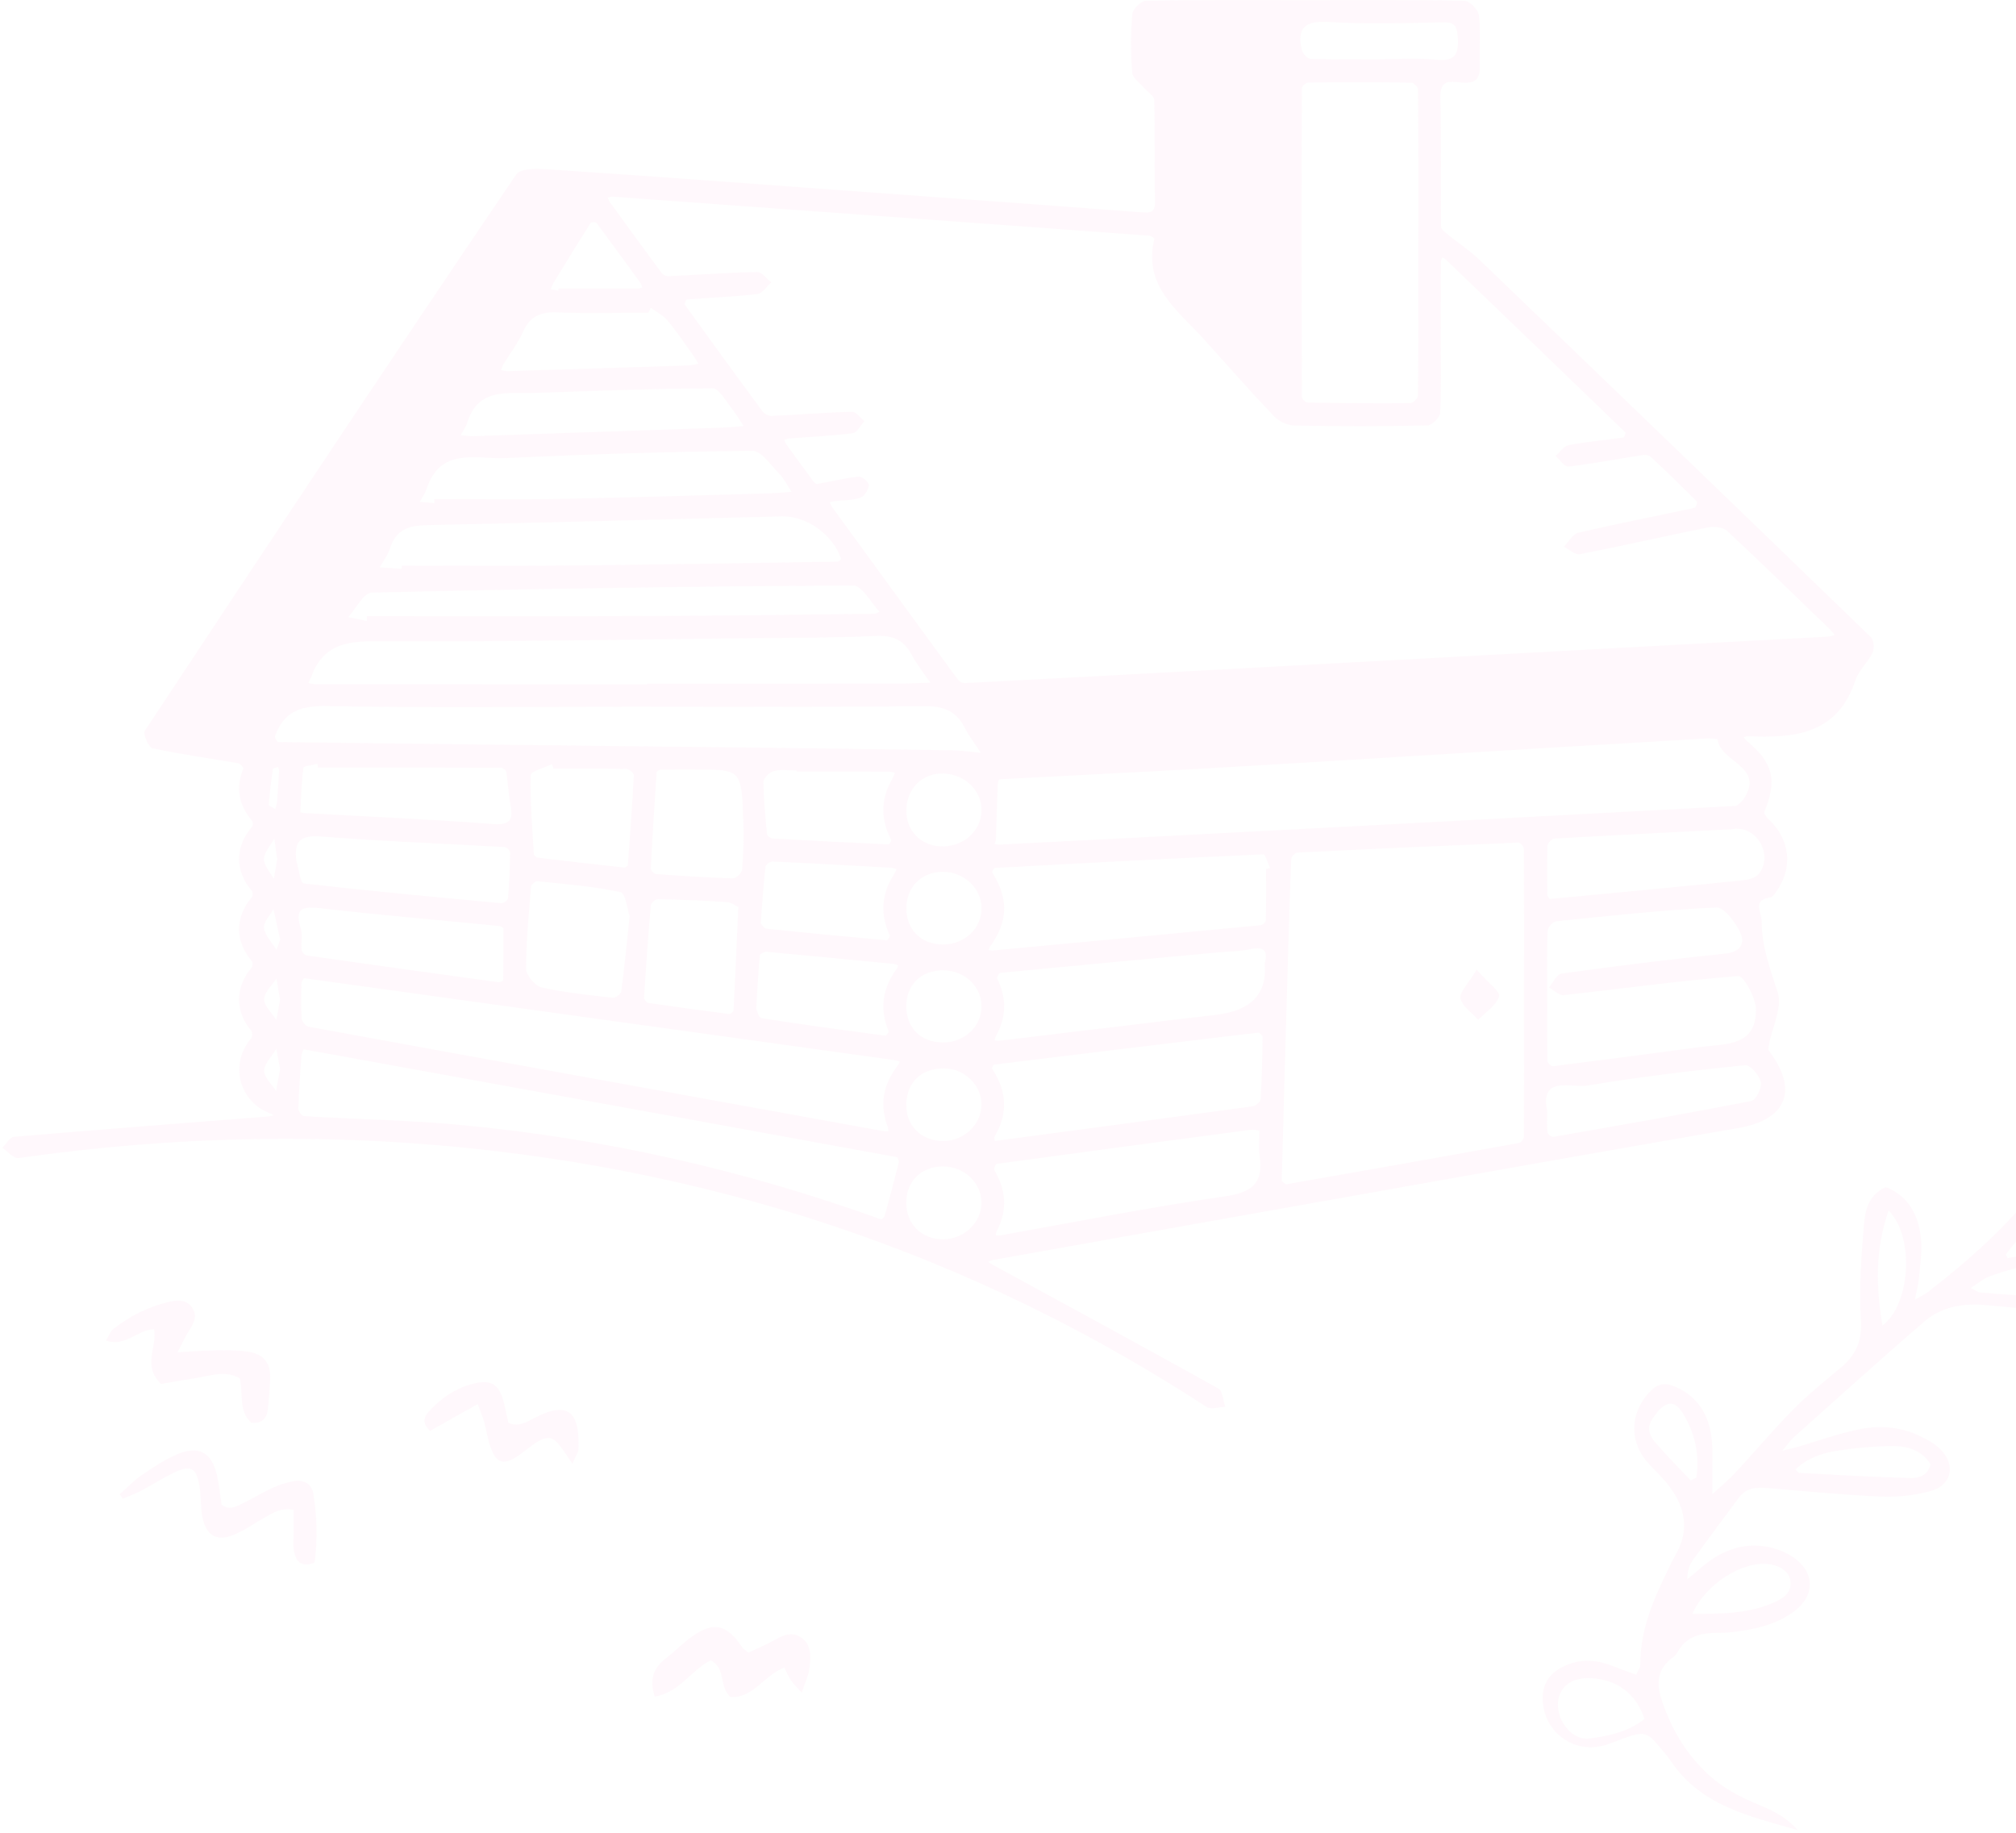 <svg width="661" height="601" viewBox="0 0 661 601" fill="none" xmlns="http://www.w3.org/2000/svg">
<g opacity="0.1">
<path d="M686.42 409.861C681.27 409.681 676.07 410.071 670.93 410.541C666.68 410.931 662.47 411.821 658.25 412.491C658.05 412.091 657.85 411.691 657.64 411.291C659.11 409.471 660.54 407.621 662.04 405.831C670.8 395.361 678.68 384.271 685.19 372.281C699.05 346.751 707.29 319.801 705.25 290.371C704.57 280.611 702.94 270.991 698.57 262.181C696.4 257.801 693.56 253.511 690.14 250.061C684.6 244.461 676.59 245.541 672.4 252.211C670.38 255.441 668.89 259.191 668.01 262.911C665.97 271.561 664.87 280.421 666.18 289.271C667.51 298.211 669.3 307.101 671.21 315.941C672.71 322.891 674.32 329.861 676.54 336.601C682.7 355.331 681.01 372.691 668.62 388.551C658.16 401.941 645.64 413.161 632.26 423.501C631.17 424.341 629.87 424.931 627.85 426.111C628.43 423.101 629 421.041 629.19 418.951C629.56 414.661 630.28 410.301 629.84 406.071C629.05 398.451 625.85 392.131 618.27 389.201C612.11 392.091 611.45 397.621 611.05 402.591C610.23 412.691 609.52 422.901 610.16 432.971C610.61 439.931 608.28 444.501 603.31 448.631C598 453.041 592.6 457.421 587.76 462.321C581.24 468.931 575.27 476.071 568.97 482.891C567.01 485.011 564.73 486.841 561.44 489.861C561.44 486.081 561.46 484.001 561.44 481.921C561.4 478.461 561.61 474.971 561.2 471.561C560.29 464.021 556.79 458.051 549.61 454.801C545.65 453.011 543.26 453.661 540.4 456.901C534.11 464.031 534.33 473.481 540.9 480.271C543.15 482.601 545.51 484.861 547.43 487.451C552.61 494.441 554 501.881 549.37 509.811C548.39 511.481 547.58 513.261 546.73 515.011C541.95 524.761 537.76 534.671 537.82 545.841C537.82 546.771 537.07 547.701 536.46 549.111C533.36 547.951 530.59 546.901 527.81 545.891C522.24 543.851 516.8 544.001 511.56 546.951C507.63 549.171 505.73 552.581 505.81 557.091C506.01 567.371 515.31 574.801 525.25 572.431C528.17 571.731 530.94 570.401 533.8 569.451C538.94 567.731 540.42 568.191 543.83 572.401C545.19 574.081 546.68 575.671 547.88 577.461C557.49 591.781 572.89 595.351 589.41 600.021C585.03 595.151 580.47 593.311 575.97 591.431C570.18 589.011 564.85 586.181 560.08 581.761C553.38 575.551 548.92 568.371 545.71 559.911C543.24 553.401 542.28 547.891 548.67 543.261C549.35 542.771 549.88 542.001 550.3 541.261C552.72 537.011 556.68 535.691 561.2 535.411C563.14 535.291 565.1 535.431 567.03 535.221C574.6 534.391 582.05 532.961 588.32 528.271C594.98 523.281 595.13 515.791 588.45 510.911C585.78 508.961 582.32 507.621 579.04 507.071C570.55 505.651 563.39 508.971 557.12 514.531C555.84 515.661 554.51 516.731 553.2 517.831C553.28 515.281 553.77 513.321 554.86 511.791C559.88 504.771 565.04 497.851 570.21 490.941C572.58 487.781 575.93 487.581 579.56 487.881C592.04 488.941 604.52 490.151 617.03 490.691C622.33 490.921 627.87 490.281 632.98 488.871C639.88 486.971 641.37 480.451 636.35 475.331C634.3 473.241 631.49 471.731 628.78 470.501C622.47 467.651 615.69 467.301 609.07 468.721C602.35 470.161 595.83 472.521 589.21 474.451C587.99 474.811 586.74 475.061 584.4 475.621C586.21 473.481 587.05 472.201 588.15 471.221C602.32 458.561 616.42 445.821 630.8 433.391C636.25 428.671 643.09 427.271 650.26 427.841C657.58 428.411 664.89 429.361 672.21 429.571C678.87 429.761 685.57 429.361 692.23 428.861C694.51 428.691 696.89 427.751 698.89 426.591C703.05 424.191 703.55 420.591 700.5 416.871C696.87 412.441 692.02 410.071 686.42 409.871V409.861ZM673.1 298.891C669.96 286.151 670.19 273.161 673.16 260.351C674.02 256.631 675.27 252.441 679.68 251.401C684.16 250.351 686.86 253.801 689.33 256.741C691.09 258.851 692.66 261.331 693.59 263.901C704.41 293.931 702.09 323.261 688.5 351.901C688.34 352.241 687.89 352.441 687.5 352.781C682.6 334.571 677.52 316.811 673.1 298.881V298.891ZM521.08 570.001C515.72 570.701 510.73 564.641 510.8 558.871C510.87 553.351 515.02 549.951 521.38 550.211C530.02 550.571 536.47 555.181 539.18 563.611C533.74 567.891 527.33 569.191 521.07 570.001H521.08ZM579.96 512.831C583.86 513.341 586.7 515.451 587.05 518.391C587.48 522.051 584.99 523.841 582.13 525.171C573.66 529.101 564.65 529.111 554.88 529.151C559.18 519.321 571.39 511.711 579.96 512.841V512.831ZM556.17 484.481C555.55 484.771 554.93 485.071 554.31 485.361C550.4 481.211 546.36 477.181 542.65 472.861C540.96 470.901 539.91 468.171 541.48 465.701C542.78 463.651 544.49 461.221 546.57 460.461C549.37 459.431 551.13 462.201 552.4 464.451C555.95 470.741 557.26 477.441 556.18 484.481H556.17ZM601.77 475.761C608.09 474.721 614.56 474.131 620.96 474.131C625.67 474.131 630.25 475.641 632.97 480.071C632.16 483.821 629.03 484.671 626.49 484.601C614.27 484.301 602.06 483.551 589.85 482.911C589.55 482.891 589.28 482.351 588.73 481.751C592.4 478.201 597.06 476.531 601.78 475.751L601.77 475.761ZM617.21 434.591C615.09 421.921 614.76 409.901 619.22 396.881C627.86 405.541 626.37 427.831 617.21 434.591ZM690.63 423.831C676.87 426.011 663.07 424.931 649.3 423.761C648.56 423.701 647.86 423.111 646.16 422.301C648.6 420.731 650.19 419.291 652.05 418.591C663.96 414.101 676.23 412.371 688.86 414.641C692.2 415.241 695.65 416.141 697.92 421.141C695.21 422.171 692.99 423.451 690.63 423.831Z" fill="#FFB9DD"/>
<path d="M52.809 453.74C56.609 453.1 60.999 452.37 65.389 451.6C69.779 450.84 74.18 449.36 78.59 451.88C79.889 456.78 78.019 462.47 82.379 466.47C86.07 466.81 87.609 464.9 87.889 461.62C88.159 458.4 88.469 455.19 88.59 451.96C88.76 447.13 86.669 444.13 81.779 443.26C78.019 442.6 74.1 442.74 70.249 442.76C66.71 442.78 63.179 443.1 58.23 443.37C59.95 440.08 60.859 438 62.08 436.11C63.569 433.82 64.74 431.55 63.13 428.94C61.33 426.02 58.389 426.17 55.62 426.8C48.8 428.34 42.65 431.42 37.16 435.73C36.15 436.53 35.679 438.02 34.73 439.55C41.249 441.69 45.099 435.92 50.51 435.79C51.669 441.5 46.52 447.77 52.809 453.73V453.74Z" fill="#FFB9DD"/>
<path d="M96.399 485.611C94.089 486.001 91.779 486.721 89.649 487.691C86.319 489.201 83.179 491.121 79.889 492.741C77.619 493.861 75.299 495.391 72.639 493.311C72.159 490.151 71.869 486.931 71.169 483.791C69.469 476.151 65.089 473.751 57.839 476.921C53.739 478.721 49.929 481.281 46.219 483.821C43.699 485.551 41.579 487.851 39.279 489.901C39.589 490.391 39.899 490.871 40.209 491.361C42.089 490.581 44.029 489.941 45.819 489.001C49.439 487.101 52.909 484.891 56.569 483.071C62.659 480.051 64.539 481.111 65.499 487.981C65.919 490.961 65.779 494.031 66.289 496.991C67.449 503.691 71.349 505.761 77.479 502.871C80.779 501.321 83.819 499.211 87.009 497.421C89.599 495.971 92.129 494.211 96.299 495.041C96.299 497.311 96.299 499.571 96.299 501.831C96.309 504.191 95.959 506.631 96.449 508.891C97.099 511.891 98.809 514.061 103.149 512.301C104.109 504.941 103.989 497.291 102.729 489.711C102.199 486.521 99.599 485.061 96.399 485.601V485.611Z" fill="#FFB9DD"/>
<path d="M262.579 536.8C258.919 534.46 255.619 536.87 252.359 538.55C249.979 539.78 247.509 540.84 245.319 541.86C244.189 540.84 243.599 540.49 243.259 539.97C238.179 532.35 233.669 531.5 226.279 537.01C223.519 539.07 221.109 541.59 218.369 543.68C214.289 546.79 212.819 550.61 214.679 556.27C222.789 554.91 226.619 547.57 232.999 544.39C238.159 546.86 235.639 553.07 239.529 556.43C247.019 556.82 250.559 549.18 257.179 546.74C257.929 548.24 258.459 549.6 259.249 550.79C259.989 551.91 260.999 552.86 262.859 554.99C264.009 551.46 265.159 549.19 265.419 546.83C265.819 543.21 266.179 539.12 262.569 536.81L262.579 536.8Z" fill="#FFB9DD"/>
<path d="M175.49 464.761C172.91 466.091 170.3 467.971 166.7 466.551C166.22 464.371 165.77 462.101 165.2 459.851C163.71 453.981 161.15 452.231 155.39 453.621C149.6 455.021 144.78 458.241 140.76 462.611C139 464.521 138.24 466.581 141.01 469.121C145.91 466.381 150.84 463.611 156.63 460.371C157.57 462.931 158.29 464.551 158.76 466.251C159.57 469.141 159.91 472.181 161 474.951C162.88 479.731 165.17 480.371 169.43 477.611C171.77 476.091 173.85 474.151 176.23 472.721C179.7 470.631 181.5 471.131 183.87 474.391C184.93 475.851 185.95 477.351 187.69 479.851C188.69 477.501 189.61 476.301 189.66 475.061C190.08 464.141 187.21 458.741 175.49 464.771V464.761Z" fill="#FFB9DD"/>
<path d="M460.21 389.121C496.79 382.641 533.36 376.161 569.97 369.851C585.87 367.111 589.8 357.381 579.95 344.461C579.63 344.041 579.91 343.081 580.04 342.401C581.13 336.691 584.4 330.311 582.87 325.431C580.45 317.731 577.64 310.521 577.61 302.191C577.6 298.681 574.33 295.231 580.49 294.221C581.23 294.101 581.89 293.021 582.43 292.271C587.97 284.551 586.94 275.131 579.96 268.701C579.25 268.041 578.28 266.711 578.52 266.131C582.77 255.581 581.43 250.151 572.56 242.761C572.23 242.481 572.01 242.071 571.74 241.721C572.17 241.601 572.6 241.371 573.02 241.391C588.3 242.051 602.47 240.851 608.34 223.071C609.43 219.781 612.45 217.171 613.99 213.971C614.63 212.641 614.41 209.871 613.44 208.931C570.74 167.581 527.94 126.341 485.07 85.171C481.87 82.101 478.08 79.641 474.62 76.831C473.76 76.131 472.51 75.151 472.5 74.291C472.37 60.301 472.62 46.301 472.28 32.321C472.17 27.821 473.34 26.391 477.79 26.921C481.41 27.351 485.41 27.711 485.18 21.861C484.97 16.251 485.53 10.581 484.91 5.041C484.71 3.231 481.89 0.311 480.22 0.271C462.86 -0.079 445.48 0.051 428.11 0.051C410.63 0.051 393.16 -0.069 375.69 0.251C374.11 0.281 371.38 3.011 371.24 4.661C370.71 11.011 370.73 17.461 371.22 23.821C371.36 25.611 373.8 27.231 375.21 28.901C376.32 30.211 378.42 31.461 378.45 32.771C378.71 43.741 378.41 54.721 378.71 65.691C378.81 69.491 377.54 69.881 374.25 69.621C341.93 67.161 309.6 64.841 277.28 62.491C246.04 60.221 214.81 57.851 183.56 55.781C178.71 55.461 171.01 54.631 169.27 57.191C128.22 117.691 87.78 178.621 47.47 239.621C46.81 240.621 48.73 245.071 50 245.341C59.29 247.321 68.72 248.611 78.08 250.241C78.76 250.361 79.91 251.661 79.78 251.981C77.2 258.331 78.26 263.971 82.66 269.141C82.99 269.531 82.96 270.721 82.61 271.121C76.98 277.631 76.97 285.561 82.57 292.081C82.93 292.501 82.94 293.761 82.59 294.171C76.97 300.671 76.98 308.631 82.59 315.131C82.95 315.541 82.88 316.851 82.49 317.291C77.06 323.501 77.02 331.781 82.36 337.901C82.79 338.391 82.8 339.911 82.38 340.401C75.27 348.661 78.17 360.891 88.27 364.921C88.78 365.121 89.25 365.421 89.74 365.671C89.17 365.801 88.61 366.001 88.04 366.051C60.2 368.241 32.35 370.361 4.52 372.731C3.18 372.841 2.01 375.071 0.76 376.311C2.53 377.501 4.47 379.931 6.03 379.701C58.53 372.211 111.11 371.241 163.78 377.561C247.51 387.601 324.91 415.181 395.63 461.311C397.05 462.241 399.67 461.311 401.74 461.241C401.02 459.191 400.91 456.041 399.48 455.251C374.93 441.571 350.23 428.181 325.56 414.721C325.03 414.431 324.54 414.071 324.03 413.741C324.61 413.511 325.18 413.161 325.78 413.061C370.58 405.071 415.39 397.081 460.2 389.141L460.21 389.121ZM401.67 392.241C377.05 395.781 352.63 400.671 328.12 405.011C327.58 405.111 327.01 405.011 326.45 405.011C326.59 404.491 326.65 403.931 326.89 403.461C330.39 396.651 329.87 390.061 325.98 383.571C325.75 383.191 326.46 381.641 326.86 381.591C354.6 377.791 382.35 374.091 410.1 370.421C411.11 370.291 412.17 370.611 412.92 370.681C412.92 374.011 412.62 376.451 412.97 378.781C414.34 387.711 410.79 390.931 401.67 392.251V392.241ZM414.66 319.871C413.94 327.238 408.713 331.508 398.98 332.681C375.16 335.541 351.35 338.391 327.53 341.231C327.06 341.291 326.57 341.131 326.09 341.071C326.25 340.591 326.34 340.081 326.58 339.651C329.99 333.441 330.14 327.211 326.95 320.851C326.76 320.461 327.54 319.011 327.96 318.971C351.84 316.661 375.72 314.451 399.61 312.241C403.07 311.921 406.61 311.931 409.99 311.211C414.42 310.271 415.82 311.741 414.69 315.821C414.69 317.281 414.8 318.591 414.67 319.881L414.66 319.871ZM499.65 372.561C499.65 373.321 498.74 374.621 498.08 374.741C472.68 379.341 447.26 383.841 421.83 388.271C421.37 388.351 420.24 387.381 420.25 386.931C420.91 361.481 421.65 336.041 422.4 310.591C422.69 300.901 422.97 291.211 423.4 281.531C423.43 280.811 424.64 279.581 425.35 279.541C449.53 278.341 473.71 277.251 497.89 276.261C498.47 276.241 499.62 277.521 499.63 278.201C499.73 293.951 499.71 309.711 499.71 325.461C499.71 341.211 499.73 356.861 499.64 372.561H499.65ZM577.34 354.771C577.75 356.591 575.72 360.681 574.22 360.971C552.61 365.201 530.92 368.971 509.22 372.751C508.68 372.841 507.45 371.831 507.38 371.231C507.14 369.231 507.29 367.191 507.29 364.351C504.76 352.421 515.34 356.801 520.47 355.931C537.61 353.031 554.91 351.021 572.2 349.231C573.81 349.061 576.83 352.561 577.33 354.781L577.34 354.771ZM512.69 326.271C531.79 324.181 550.83 321.491 569.97 320.021C571.7 319.891 575.69 327.111 575.73 330.951C575.85 343.201 565.72 342.181 557.57 343.271C541.46 345.431 525.35 347.561 509.22 349.581C508.66 349.651 507.38 348.501 507.37 347.901C507.24 340.521 507.29 333.131 507.29 325.751C507.29 318.891 507.15 312.021 507.42 305.171C507.46 304.051 509.2 302.161 510.3 302.051C527.76 300.271 545.22 298.341 562.73 297.531C565.31 297.411 569.05 302.431 570.62 305.831C572.22 309.301 570.67 312.141 565.62 312.661C547.7 314.491 529.82 316.761 511.97 319.211C510.42 319.421 509.22 322.181 507.85 323.761C509.47 324.651 511.19 326.441 512.69 326.281V326.271ZM576.5 286.681C575.37 287.991 572.87 288.481 570.93 288.681C550.07 290.791 529.2 292.781 508.33 294.731C508.03 294.761 507.34 293.911 507.34 293.461C507.27 288.061 507.2 282.651 507.4 277.251C507.43 276.431 508.79 275.011 509.6 274.961C528.67 273.861 547.76 272.911 567.63 271.891C576.03 270.161 581.74 280.641 576.51 286.681H576.5ZM571.69 261.991C570.92 263.141 569.61 263.931 569.29 264.221C530.94 266.271 494.07 268.251 457.19 270.201C428.5 271.721 399.82 273.201 371.13 274.701C356.66 275.451 342.18 276.191 327.71 276.921C327.18 276.951 326.63 276.791 326.09 276.711C326.24 276.241 326.51 275.771 326.53 275.291C326.74 269.171 326.91 263.061 327.14 256.941C327.16 256.431 327.54 255.511 327.79 255.501C350.42 254.271 373.06 253.211 395.69 251.921C422.97 250.381 450.23 248.651 477.5 247.011C504.67 245.381 531.83 243.741 559 242.151C560.44 242.061 563.16 242.201 563.18 242.441C563.93 249.921 578.9 251.261 571.69 261.991ZM435.79 7.211C448.07 7.981 460.43 7.601 472.75 7.311C476.8 7.221 477.72 8.231 477.98 12.351C478.35 18.281 476.74 20.171 470.72 19.561C464.59 18.941 458.36 19.421 452.17 19.421C444.68 19.421 437.19 19.531 429.71 19.291C428.7 19.261 427.14 17.571 426.86 16.411C425.08 8.861 428.11 6.731 435.78 7.211H435.79ZM464.93 129.601C464.93 130.511 463.33 132.171 462.46 132.181C451.23 132.281 440.01 132.181 428.78 132.001C428.1 131.991 426.85 130.801 426.85 130.161C426.76 96.421 426.75 62.671 426.85 28.931C426.85 28.281 428.19 27.091 428.91 27.081C440.19 26.961 451.47 26.951 462.76 27.101C463.53 27.101 464.93 28.541 464.93 29.321C465.06 46.111 465.03 62.911 465.03 79.701C465.03 96.341 465.07 112.981 464.92 129.611L464.93 129.601ZM181.66 92.461C185.61 85.991 189.57 79.531 193.62 73.121C193.83 72.791 195.31 72.731 195.53 73.031C200.41 79.561 205.2 86.161 209.98 92.761C210.29 93.181 210.38 93.761 210.57 94.261C210.08 94.371 209.59 94.591 209.1 94.591C200.43 94.611 191.77 94.601 183.1 94.601C183.1 94.841 183.08 95.071 183.07 95.311L180.57 94.801C180.92 94.021 181.19 93.191 181.63 92.461H181.66ZM165.02 119.521C167.2 115.921 169.82 112.511 171.53 108.701C173.81 103.621 177.33 102.221 182.66 102.421C192.62 102.801 202.61 102.531 212.59 102.531L213.38 100.931C215.24 102.301 217.45 103.381 218.89 105.101C221.85 108.641 224.42 112.511 227.12 116.271C227.81 117.221 228.38 118.261 229 119.261C227.8 119.461 226.61 119.791 225.41 119.831C205.72 120.481 186.04 121.091 166.35 121.691C165.67 121.711 164.98 121.451 164.29 121.331C164.53 120.721 164.7 120.071 165.03 119.521H165.02ZM153.15 138.721C156.77 126.831 166.68 129.131 175.38 128.831C194.8 128.171 214.22 127.391 233.64 127.321C235.74 127.321 237.96 131.511 239.92 133.911C241.38 135.701 242.51 137.751 243.79 139.681C241.55 139.861 239.32 140.121 237.07 140.201C209.92 141.151 182.76 142.071 154.53 143.031C154.08 142.981 152.57 142.821 151.06 142.671C151.77 141.361 152.72 140.121 153.14 138.731L153.15 138.721ZM139.86 160.341C144.38 146.361 156.34 150.651 165.86 150.201C192.79 148.921 219.75 148.081 246.7 147.811C249.61 147.781 252.72 152.491 255.45 155.281C257.11 156.991 258.21 159.251 259.57 161.261C257.23 161.421 254.89 161.671 252.55 161.741C229.7 162.381 206.85 163.121 183.99 163.561C170.13 163.831 156.26 163.611 142.39 163.611C142.39 164.061 142.39 164.511 142.38 164.961C140.8 164.821 139.23 164.691 137.65 164.551C138.4 163.151 139.37 161.821 139.85 160.341H139.86ZM127.93 179.661C130.31 172.221 136.03 172.241 142.39 172.111C180.41 171.331 218.43 170.241 256.45 169.301C264.52 169.101 273.23 175.431 275.76 183.231C275.81 183.401 274.94 184.141 274.49 184.151C244.82 184.621 215.15 185.121 185.48 185.421C167.56 185.601 149.63 185.451 131.71 185.451C131.71 185.801 131.71 186.161 131.71 186.511C129.31 186.351 126.91 186.181 124.51 186.021C125.68 183.911 127.22 181.911 127.94 179.661H127.93ZM121.83 194.301C174.47 193.041 227.12 192.231 279.77 191.971C282.62 191.961 285.5 197.571 288.37 200.571C287.77 200.801 287.17 201.241 286.56 201.241C262.08 201.521 237.59 201.871 213.1 201.971C182.17 202.091 151.25 202.001 120.32 202.001C120.29 202.531 120.27 203.061 120.24 203.591C118.21 203.181 116.19 202.781 114.16 202.371C116.71 199.561 119.21 194.371 121.83 194.301ZM102.07 221.851C105.54 212.271 112.38 210.211 122.25 210.261C163.88 210.451 205.51 209.681 247.15 209.231C260.45 209.091 273.77 209.151 287.05 208.511C292.59 208.251 296.25 209.691 298.86 214.611C300.59 217.871 302.97 220.781 305.06 223.841C301.35 223.941 297.64 224.131 293.93 224.141C266.68 224.171 239.44 224.151 212.19 224.151V224.371C175.95 224.371 139.71 224.371 103.48 224.351C102.69 224.351 101.9 224.081 101.11 223.931C101.43 223.241 101.81 222.561 102.07 221.841V221.851ZM89.49 252.121C89.54 251.821 90.64 251.671 91.25 251.451C91.37 252.031 91.49 252.611 91.51 252.731C91.28 256.421 91.1 259.631 90.85 262.831C90.78 263.661 90.46 264.471 90.26 265.291C89.51 264.791 88.09 264.231 88.12 263.791C88.4 259.891 88.91 256.001 89.48 252.121H89.49ZM89.95 274.951C90.25 277.111 90.54 279.271 90.88 281.721C90.54 283.731 90.16 285.941 89.78 288.151C88.62 285.991 86.49 283.801 86.55 281.661C86.61 279.391 88.73 277.181 89.96 274.951H89.95ZM90.51 357.651C89.1 355.441 86.53 353.191 86.6 351.041C86.69 348.621 89.17 346.291 90.61 343.911C91.01 346.071 91.41 348.231 91.84 350.561C91.4 352.901 90.95 355.281 90.51 357.651ZM86.62 327.621C86.62 325.361 89.19 323.101 90.64 320.841C91.03 323.121 91.42 325.401 91.82 327.771C91.41 330.001 91.01 332.221 90.61 334.431C89.18 332.161 86.62 329.891 86.62 327.621ZM90.66 311.421C89.2 309.051 86.92 306.791 86.57 304.261C86.31 302.371 88.54 300.131 89.66 298.051C90.4 301.421 91.14 304.801 91.87 308.091C91.4 309.391 91.04 310.411 90.67 311.421H90.66ZM91.31 243.321C90.89 243.321 89.99 241.861 90.16 241.381C93.01 233.361 98.55 231.341 107.06 231.501C139.29 232.111 171.55 231.741 203.79 231.741V231.701C236.82 231.701 269.84 231.901 302.86 231.521C309.16 231.451 313.38 232.931 316.27 238.521C317.77 241.441 319.81 244.081 321.61 246.841C318.45 246.541 315.29 246.031 312.13 245.991C286.4 245.601 260.67 245.261 234.94 244.971C187.06 244.421 139.18 243.931 91.3 243.311L91.31 243.321ZM308.53 277.501C301.79 277.301 296.96 272.161 297.17 265.391C297.39 258.331 302.54 253.371 309.4 253.621C316.48 253.881 322 259.331 321.81 265.871C321.61 272.631 315.81 277.711 308.53 277.501ZM321.82 297.761C321.85 304.401 316.26 309.661 309.16 309.671C302.06 309.671 297.13 304.781 297.18 297.751C297.23 290.781 302.13 285.871 309.1 285.851C316.05 285.821 321.8 291.211 321.83 297.771L321.82 297.761ZM291.36 338.101C291.49 338.411 290.59 339.601 290.27 339.561C276.74 337.771 263.21 335.971 249.73 333.821C248.69 333.651 248.06 330.911 247.94 330.671C248.37 323.741 248.65 318.451 249.13 313.191C249.17 312.731 250.62 312.011 251.36 312.071C265.21 313.321 279.05 314.681 292.89 316.031C293.44 316.081 293.97 316.321 294.51 316.471C294.29 316.961 294.14 317.501 293.83 317.921C289.26 324.201 288.4 330.891 291.36 338.111V338.101ZM292.2 275.351C292.35 275.641 291.63 276.851 291.35 276.841C278.64 276.271 265.93 275.641 253.23 274.911C252.59 274.871 251.53 273.981 251.48 273.411C250.94 267.731 250.34 262.031 250.32 256.331C250.32 255.101 252.35 253.151 253.76 252.791C256.11 252.201 258.71 252.631 261.21 252.631C261.21 252.741 261.21 252.861 261.21 252.971C271.29 252.971 281.37 252.971 291.46 252.991C292.11 252.991 292.76 253.241 293.4 253.381C293.17 253.971 293.01 254.611 292.69 255.151C288.77 261.801 288.62 268.511 292.2 275.351ZM250.95 284.241C251.03 283.541 252.51 282.431 253.3 282.471C266.17 283.051 279.03 283.771 291.9 284.491C292.6 284.531 293.29 284.771 293.98 284.921C293.7 285.501 293.49 286.131 293.14 286.671C288.98 293.091 288.53 299.741 291.74 306.701C291.89 307.031 291.04 308.321 290.73 308.291C277.59 307.111 264.46 305.871 251.34 304.491C250.49 304.401 249.77 303.131 249.42 302.811C249.95 295.931 250.33 290.071 250.96 284.241H250.95ZM240.33 287.981C231.88 287.731 223.44 287.181 215.01 286.571C214.4 286.531 213.36 285.291 213.39 284.651C213.92 274.181 214.58 263.721 215.29 253.271C215.31 252.921 216.16 252.351 216.63 252.341C220.58 252.261 224.53 252.301 228.48 252.301C243.06 252.341 243.13 252.331 243.73 269.291C243.92 274.571 243.73 279.891 243.31 285.161C243.23 286.221 241.34 288.011 240.33 287.981ZM242.07 297.411C241.5 310.221 241.06 320.741 240.51 331.261C240.49 331.701 239.48 332.511 239.01 332.451C230.21 331.331 221.41 330.131 212.64 328.831C212.05 328.741 211.13 327.651 211.16 327.081C211.8 316.991 212.51 306.911 213.39 296.841C213.46 296.071 214.9 294.801 215.69 294.811C223.21 294.971 230.73 295.241 238.24 295.761C239.85 295.871 241.39 297.091 242.07 297.401V297.411ZM205.84 283.661C205.82 283.961 204.98 284.491 204.57 284.441C195.15 283.421 185.73 282.341 176.32 281.201C175.83 281.141 175.06 280.431 175.03 279.981C174.52 271.361 173.81 262.721 174.01 254.111C174.04 252.861 178.54 251.721 180.97 250.531C181.14 251.031 181.3 251.521 181.47 252.021C189.47 252.021 197.47 251.961 205.46 252.121C206.3 252.141 207.85 253.511 207.82 254.191C207.31 264.021 206.59 273.841 205.85 283.661H205.84ZM206.44 300.391C205.46 309.601 204.72 317.391 203.69 325.141C203.58 325.951 201.74 327.221 200.84 327.121C193.05 326.231 185.21 325.471 177.59 323.751C175.45 323.271 172.5 319.741 172.5 317.611C172.48 308.641 173.4 299.671 174.13 290.711C174.18 290.031 175.54 288.861 176.19 288.931C185.31 289.881 194.51 290.561 203.44 292.491C205.13 292.851 205.71 298.321 206.44 300.391ZM161.52 270.171C140.96 268.591 120.35 267.731 99.76 266.581C99.32 266.561 98.49 266.341 98.5 266.251C98.72 261.401 98.84 256.531 99.5 251.741C99.59 251.111 102.52 250.861 104.13 250.441C104.16 250.851 104.19 251.261 104.22 251.671C124.28 251.671 144.34 251.661 164.4 251.741C164.97 251.741 165.95 252.651 166.04 253.251C166.57 256.691 166.67 260.201 167.33 263.601C168.29 268.541 167.61 270.641 161.51 270.171H161.52ZM105.61 274.291C125.54 275.861 145.54 276.571 165.51 277.731C166.16 277.771 167.27 278.981 167.26 279.641C167.18 284.621 166.96 289.611 166.56 294.581C166.51 295.181 165.07 296.191 164.36 296.121C142.74 294.131 121.13 292.131 99.57 289.641C98.5 289.521 97.96 284.911 97.17 282.401C96.28 275.431 98.72 273.761 105.62 274.301L105.61 274.291ZM165 321.291C165 321.561 163.94 322.101 163.44 322.031C142.46 319.171 121.48 316.261 100.52 313.261C99.86 313.171 98.95 312.011 98.87 311.281C98.63 309.021 99.28 306.551 98.62 304.461C96.57 297.971 98.87 297.061 104.99 297.771C124.53 300.031 144.13 301.661 163.71 303.611C164.57 303.701 165.36 304.551 165.06 304.381C165.06 310.951 165.08 316.121 164.99 321.291H165ZM294.67 381.201C293.21 387.021 291.67 392.831 290.08 398.621C289.95 399.101 289.08 399.861 288.82 399.771C244.1 383.631 198.07 373.211 150.76 368.811C133.81 367.231 116.74 366.971 99.73 365.951C99.01 365.911 97.78 364.321 97.81 363.481C97.99 357.681 98.42 351.891 98.84 346.111C98.89 345.381 99.29 344.671 99.51 344.021C118.94 347.541 137.81 350.971 156.67 354.391C202.48 362.701 248.28 371.001 294.07 379.391C294.39 379.451 294.82 380.671 294.68 381.231L294.67 381.201ZM293.9 349.991C289.44 355.961 288.45 362.421 291.04 369.431C291.21 369.891 291.22 370.401 291.31 370.891C290.81 370.891 290.3 370.961 289.81 370.881C226.93 359.501 164.05 348.131 101.19 336.631C100.26 336.461 98.97 334.921 98.9 333.941C98.64 330.111 98.76 326.251 98.84 322.401C98.85 321.771 99.42 321.161 99.65 320.701C135.54 325.681 170.83 330.571 206.12 335.471C235.03 339.481 263.95 343.491 292.86 347.511C293.61 347.611 294.35 347.881 295.09 348.071C294.7 348.711 294.35 349.381 293.9 349.981V349.991ZM309.19 318.141C316.21 318.141 321.75 323.301 321.81 329.891C321.87 336.521 316.28 341.791 309.19 341.791C301.99 341.791 297.15 337.041 297.15 329.961C297.15 322.891 302 318.131 309.19 318.131V318.141ZM321.8 362.381C321.63 368.911 315.87 374.201 309.04 374.111C301.96 374.011 297 368.971 297.15 362.021C297.31 354.721 302.26 350.121 309.79 350.291C316.44 350.441 321.97 356.001 321.8 362.381ZM309.11 406.331C302.12 406.301 297.1 401.251 297.14 394.281C297.18 387.251 302.15 382.391 309.25 382.441C316.18 382.481 321.8 387.821 321.8 394.351C321.8 400.891 316.01 406.361 309.11 406.331ZM316.13 223.951C315.41 223.991 314.4 223.281 313.93 222.631C300.17 203.831 286.46 184.991 272.76 166.151C272.44 165.711 272.29 165.161 272.07 164.661C272.6 164.541 273.12 164.371 273.66 164.311C276.49 163.981 279.45 164.071 282.09 163.181C283.41 162.741 284.73 160.581 284.88 159.081C284.96 158.201 282.64 156.141 281.58 156.251C277.01 156.741 272.5 157.871 267.96 158.681C267.6 158.741 266.99 158.221 266.7 157.831C263.73 153.821 260.8 149.781 257.87 145.731C257.55 145.291 257.38 144.741 257.14 144.241C257.71 144.071 258.27 143.791 258.85 143.751C265.79 143.211 272.76 142.911 279.65 142.021C281.05 141.841 282.17 139.431 283.41 138.051C282.05 136.981 280.66 134.961 279.33 135.001C270.56 135.241 261.81 135.971 253.04 136.371C252.03 136.421 250.62 135.671 250 134.841C241.44 123.261 232.97 111.601 224.55 99.921C224.34 99.621 224.92 98.211 225.2 98.191C232.91 97.581 240.66 97.301 248.34 96.411C249.99 96.221 251.39 93.911 252.91 92.581C251.37 91.391 249.8 89.161 248.28 89.191C238.57 89.381 228.88 90.101 219.18 90.551C218.42 90.581 217.35 90.071 216.89 89.451C211.19 81.761 205.58 74.021 199.96 66.271C199.64 65.831 199.49 65.271 199.26 64.771C199.79 64.671 200.34 64.441 200.86 64.481C234.69 66.921 268.52 69.381 302.35 71.841C327.16 73.641 351.98 75.441 376.79 77.281C377.4 77.331 378.53 78.091 378.48 78.291C374.71 93.861 386.26 101.831 394.78 111.281C402.4 119.741 409.93 128.301 417.78 136.541C419.37 138.211 422.22 139.491 424.52 139.531C439.03 139.801 453.54 139.801 468.05 139.491C469.53 139.461 472.13 136.811 472.21 135.281C472.63 127.191 472.41 119.061 472.41 110.951C472.42 102.631 472.41 94.311 472.44 85.991C472.44 85.461 472.72 84.931 472.87 84.411C473.26 84.631 473.72 84.781 474.03 85.081C493.69 103.951 513.33 122.831 532.92 141.771C533.1 141.951 532.6 143.391 532.3 143.441C526.3 144.301 520.25 144.821 514.3 145.941C512.71 146.241 511.44 148.281 510.02 149.521C511.43 150.741 512.99 153.131 514.24 152.981C522.39 152.011 530.46 150.461 538.58 149.201C539.44 149.071 540.69 149.261 541.28 149.811C546.41 154.601 551.44 159.501 556.41 164.461C556.63 164.681 556.01 166.421 555.58 166.511C542.9 169.241 530.16 171.711 517.52 174.651C515.68 175.081 514.34 177.651 512.76 179.241C514.52 180.121 516.49 182.011 518.02 181.711C532.06 178.961 546.02 175.741 560.05 172.921C562.02 172.521 564.96 172.851 566.3 174.091C577.72 184.711 588.88 195.621 600.1 206.451C600.64 206.971 601.07 207.621 601.55 208.211C600.77 208.391 600 208.701 599.22 208.741C577.22 209.941 555.23 211.101 533.23 212.291C489.76 214.641 446.29 217.011 402.82 219.371C373.92 220.931 345.03 222.491 316.13 223.981V223.951ZM324.68 310.281C330.55 302.091 330.74 294.661 325.37 286.091C325.21 285.831 325.88 284.591 326.21 284.571C355.56 282.971 384.9 281.411 414.26 280.111C414.91 280.081 415.7 283.051 416.42 284.621C415.99 284.721 415.55 284.811 415.12 284.911C415.12 290.511 415.17 296.121 415.04 301.721C415.03 302.301 413.95 303.291 413.3 303.351C384 306.171 354.7 308.911 325.39 311.641C325 311.681 324.6 311.551 324.2 311.491C324.36 311.081 324.43 310.621 324.68 310.281ZM325.95 349.051C354.81 345.491 383.67 341.991 412.54 338.571C412.98 338.521 413.99 339.541 413.98 340.041C413.88 346.841 413.75 353.651 413.33 360.441C413.28 361.281 411.65 362.601 410.62 362.741C382.69 366.571 354.74 370.281 326.16 374.091C326.12 373.551 325.89 373.001 326.08 372.691C330.6 365.081 330.15 357.691 325.29 350.411C325.14 350.181 325.65 349.101 325.94 349.061L325.95 349.051Z" fill="#FFB9DD"/>
<path d="M484.17 317.932C481.37 322.602 478.45 325.312 478.87 327.332C479.42 329.962 482.61 332.052 484.66 334.372C487.1 331.852 490.56 329.672 491.53 326.682C492.01 325.192 487.92 322.212 484.17 317.942V317.932Z" fill="#FFB9DD"/>
</g>
</svg>
